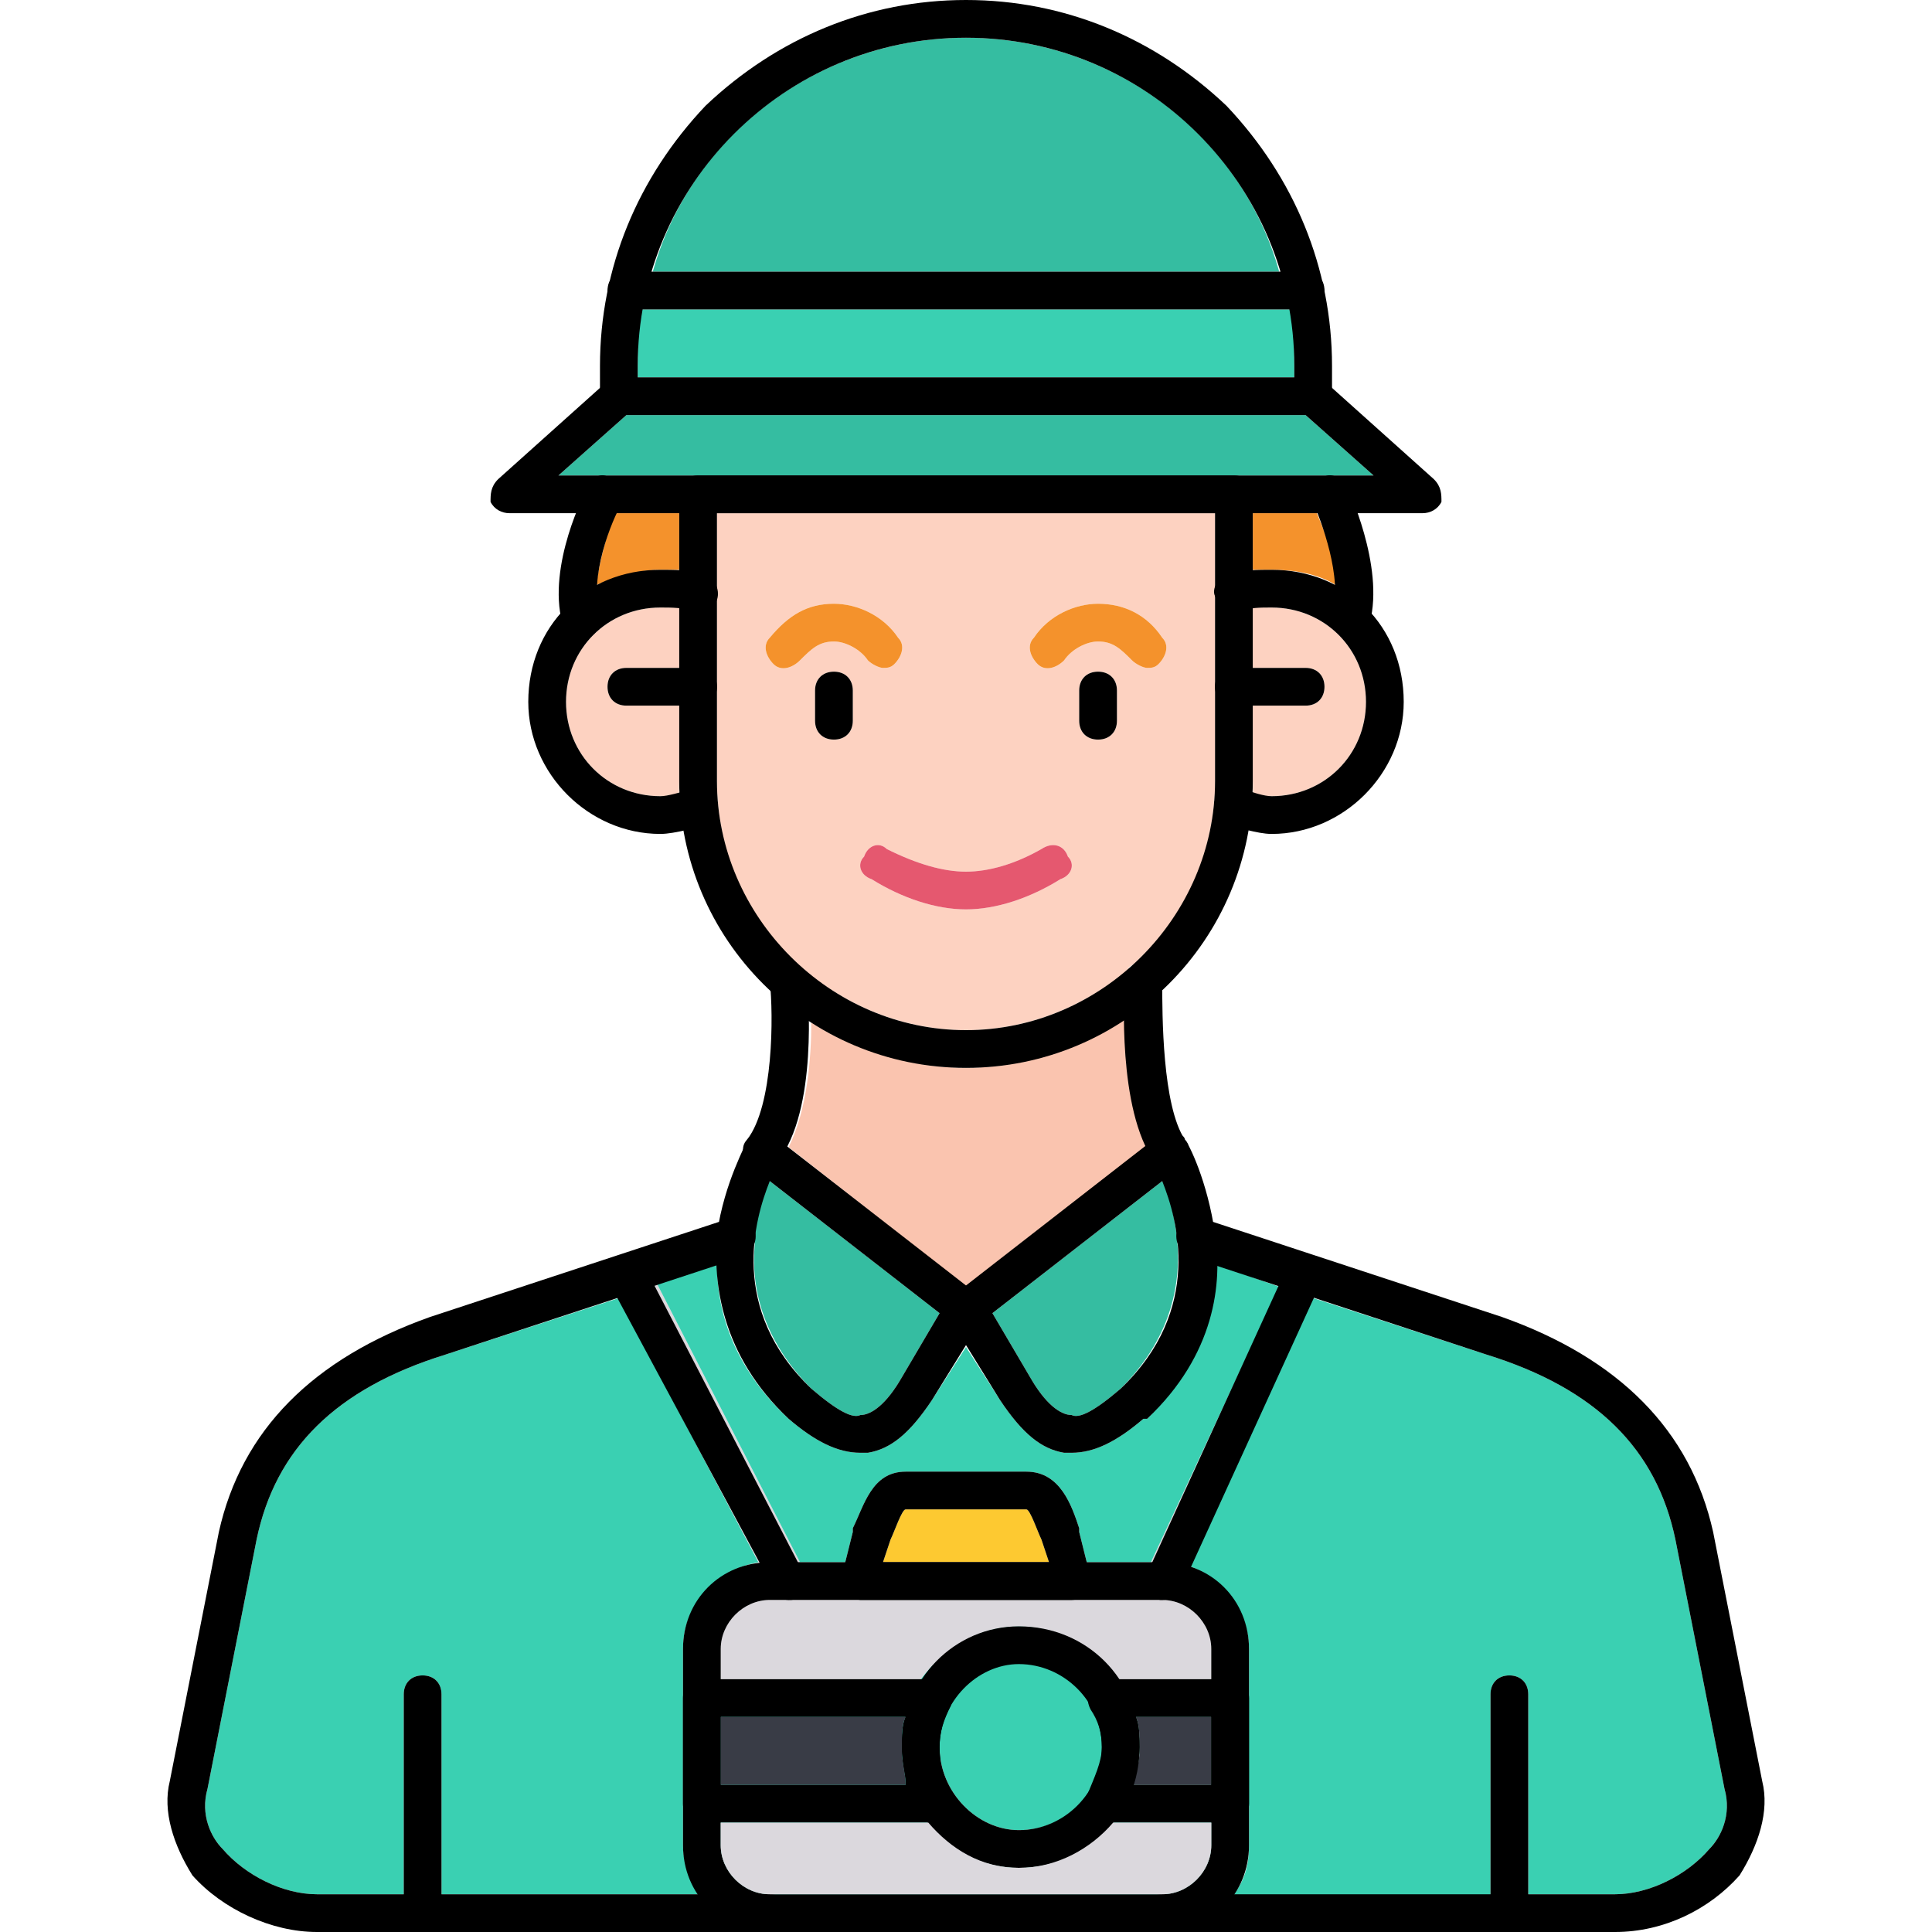 <svg clip-rule="evenodd" fill-rule="evenodd" height="512" image-rendering="optimizeQuality" shape-rendering="geometricPrecision" text-rendering="geometricPrecision" viewBox="0 0 512 512" width="512" xmlns="http://www.w3.org/2000/svg"><g id="Layer_x0020_1"><path d="m249 463c0 12 10 22 21 22 9 0 16-5 20-12-1 1-1 2-2 3 0 2 0 3 1 5 1 1 2 2 4 2h2c-6 7-15 12-25 12s-18-5-24-12h2c2 0 4-1 4-3 1-1 1-3 0-4-2-4-3-8-3-13zm-10-1v1s0 0 0-1zm69 50c-3 0-5-2-5-5s2-5 5-5c7 0 13-6 13-13v-6h5c3 0 5-2 5-5v11c0 5-1 9-4 13-4 6-11 10-19 10zm-117-23c0 7 6 13 13 13 3 0 5 2 5 5s-2 5-5 5h196c-3 0-5-2-5-5v-5-53c0-3 2-5 5-5s5 2 5 5v53h23c9 0 19-5 25-12 3-3 6-9 4-16l-13-66c-5-24-21-40-50-49l-46-15-33 71c9 3 16 12 16 22v13c0-3-2-5-5-5h-5-25c-5-8-15-14-26-14s-20 6-26 14h-53-5c-3 0-5 2-5 5v28c0 3 2 5 5 5h5zm111-25c0-1 0-1 0-1 0-3 0-6-1-8h20v18h-21c1-3 2-6 2-9z" fill="#3ad0b2"/><path d="m118 359c-29 9-45 25-50 49l-13 66c-2 7 1 13 4 16 6 7 16 12 25 12h23v-53c0-3 2-5 5-5s5 2 5 5v53h68c-2-4-4-8-4-13v-11-28-13c0-12 9-21 20-23l-37-70z" fill="#3ad0b2"/><path d="m302 464c0 3-1 6-2 9 1-3 2-6 2-9zm19 9v-18h-20c1 2 1 5 1 8v1c0 3-1 6-2 9z" fill="#393c46"/><path d="m191 445h53c6-8 15-14 26-14s21 6 26 14h25v-8c0-7-6-13-13-13 2 0 4-1 5-3l2-6 33-71 2-4c1-3 0-6-2-7-3-1-6 0-7 3l-2 5-34 73-1 3c-2 2-1 5 2 6 1 1 1 1 2 1h-24-56-19c1 0 2 0 2-1 3-1 4-4 2-6l-1-3-38-74-3-4c-1-2-4-3-6-2-3 1-4 4-3 7l2 3 37 70 4 7c1 2 2 3 4 3h-5c-7 0-13 6-13 13z" fill="#dbd8dd"/><path d="m278 414-2-6c-1-2-3-8-4-8h-32c-1 0-3 6-4 8l-2 6z" fill="#fdc931"/><path d="m272 390c9 0 12 9 14 15v1l2 8h17l34-73-17-6c0 12-4 27-18 41h-1c-7 6-13 9-19 9 0 0-1 0-2 0-6-1-11-5-17-14l-9-14-9 14c-6 9-11 13-17 14-1 0-2 0-2 0-6 0-12-3-19-9-15-14-19-29-19-41l-16 5 38 74h12l2-8s0 0 0-1c3-6 5-15 14-15z" fill="#3ad0b2"/><path d="m284 375c2 1 6-1 13-7 13-13 16-27 15-39v-1c-1-6-2-12-4-15l-45 35 10 17c4 7 8 10 11 10z" fill="#35bda1"/><path d="m239 365 10-17-45-35c-2 3-3 8-4 14v3c-1 11 2 25 15 38 7 6 11 8 13 7 3 0 7-3 11-10z" fill="#35bda1"/><path d="m209 304 47 37 48-37c-5-10-6-24-6-34-12 8-27 13-42 13s-30-5-41-12c0 9-1 23-6 33z" fill="#fac4af"/><g fill="#fdd2c1"><path d="m256 231c6 0 13-2 20-6 3-2 6-1 7 2 2 2 1 5-2 6-8 5-17 8-25 8s-17-3-25-8c-3-1-4-4-2-6 1-3 4-4 6-2 8 4 15 6 21 6zm-43 26c12 10 27 16 43 16s31-6 43-16c0-1 1-1 2-2 13-12 21-29 21-48v-25-25s0 0 0-1v-20h-132v21 1 24 25c0 19 8 37 21 49 1 0 2 1 2 1zm21-80c-1 0-3-1-4-2-2-3-6-5-9-5-4 0-6 2-9 5-2 2-5 3-7 1s-3-5-1-7c5-6 10-9 17-9 6 0 13 3 17 9 2 2 1 5-1 7-1 1-2 1-3 1zm57 19c-3 0-5-2-5-5v-8c0-3 2-5 5-5s5 2 5 5v8c0 3-2 5-5 5zm13-19c-1 0-3-1-4-2-3-3-5-5-9-5-3 0-7 2-9 5-2 2-5 3-7 1s-3-5-1-7c4-6 11-9 17-9 7 0 13 3 17 9 2 2 1 5-1 7-1 1-2 1-3 1zm-83 19c-3 0-5-2-5-5v-8c0-3 2-5 5-5s5 2 5 5v8c0 3-2 5-5 5z"/><path d="m332 210c2 1 4 1 5 1 14 0 25-11 25-25s-11-25-25-25c-2 0-3 0-5 0v16h14c3 0 5 2 5 5s-2 5-5 5h-14v20z"/><path d="m180 207v-20h-14c-3 0-5-2-5-5s2-5 5-5h14v-16c-2 0-3 0-5 0-14 0-25 11-25 25s11 25 25 25c1 0 3 0 5-1 0-1 0-2 0-3z"/></g><path d="m158 155c5-2 11-4 17-4h5v-15h-17c-2 5-4 12-5 19z" fill="#f4922c"/><path d="m185 126h142 24 2 11l-18-16h-180l-18 16z" fill="#35bda1"/><path d="m169 100h174v-3c0-5 0-10-1-15h-172c-1 5-1 10-1 15z" fill="#3ad0b2"/><path d="m173 72h166c-10-36-44-62-83-62s-73 26-83 62z" fill="#35bda1"/><path d="m349 136h-17v15h5c6 0 12 1 17 4 0-7-3-14-5-19z" fill="#f4922c"/><g id="_521097232"><g><path d="m428 512h-344c-12 0-25-6-33-15-5-8-8-17-6-25l13-66c6-27 25-46 56-57l79-26c3-1 6 1 7 3 1 3-1 6-3 7l-79 26c-29 9-45 25-50 49l-13 66c-2 7 1 13 4 16 6 7 16 12 25 12h344c9 0 19-5 25-12 3-3 6-9 4-16l-13-66c-5-24-21-40-50-49l-79-26c-2-1-4-4-3-7 1-2 4-4 7-3l79 26c31 11 50 30 56 57l13 66c2 8-1 17-6 25-8 9-20 15-33 15z"/></g><g><path d="m228 385c-6 0-12-3-19-9-18-17-20-36-19-49 2-14 8-24 8-25 1-1 2-2 3-2 2 0 3 0 4 1l54 42c2 2 3 4 1 7l-13 21c-6 9-11 13-17 14-1 0-2 0-2 0zm-13-17c7 6 11 8 13 7 3 0 7-3 11-10l10-17-45-35c-4 10-11 34 11 55z"/></g><g><path d="m284 385s-1 0-2 0c-6-1-11-5-17-14l-13-21c-2-3-1-5 1-7l54-42c1-1 3-1 4-1s3 1 3 2c1 1 6 11 8 25 2 13 0 32-18 49-1 0-1 0-1 0-7 6-13 9-19 9zm-21-37 10 17c4 7 8 10 11 10 2 1 6-1 13-7 22-21 15-45 11-55z"/></g><g><path d="m256 283c-42 0-76-34-76-76v-76c0-3 2-5 5-5h142c3 0 5 2 5 5v76c0 42-34 76-76 76zm-66-147v71c0 36 30 66 66 66s66-30 66-66v-71z"/></g><g><path d="m202 310c-1 0-2 0-3-1-2-2-3-5-1-7 7-9 7-33 6-42 0-2 2-5 5-5 2 0 5 2 5 5s3 34-8 48c-1 1-2 2-4 2z"/></g><g><path d="m310 310c-2 0-3-1-4-2-10-14-8-45-8-48s3-5 5-5c3 0 5 2 5 5 0 9 0 33 6 42 2 2 1 5-1 7-1 1-2 1-3 1z"/></g><g><path d="m377 136h-242c-2 0-4-1-5-3 0-2 0-4 2-6l29-26c1 0 2-1 3-1h184c1 0 2 0 3 1l29 26c2 2 2 4 2 6-1 2-3 3-5 3zm-229-10h216l-18-16h-180z"/></g><g><path d="m348 110c-3 0-5-2-5-5v-8c0-48-39-87-87-87s-87 39-87 87v8c0 3-2 5-5 5s-5-2-5-5v-8c0-26 10-50 28-69 19-18 43-28 69-28s50 10 69 28c18 19 28 43 28 69v8c0 3-2 5-5 5z"/></g><g><path d="m346 82h-180c-3 0-5-2-5-5s2-5 5-5h180c3 0 5 2 5 5s-2 5-5 5z"/></g><g><path d="m175 221c-19 0-35-16-35-35 0-20 15-35 35-35 3 0 8 0 12 1 2 1 4 4 3 7-1 2-4 4-6 3-3-1-6-1-9-1-14 0-25 11-25 25s11 25 25 25c2 0 5-1 9-2 2 0 5 1 6 4 1 2-1 5-3 6-2 0-8 2-12 2z"/></g><g><path d="m337 221c-4 0-9-2-12-2-2-1-4-4-3-7 1-2 4-4 7-3s6 2 8 2c14 0 25-11 25-25s-11-25-25-25c-3 0-6 0-8 1-3 1-6-1-7-4-1-2 1-5 3-6 4-1 9-1 12-1 20 0 35 15 35 35 0 19-16 35-35 35z"/></g><g><path d="m154 169c-2 0-4-1-5-4-4-15 6-35 7-36 1-3 4-4 6-2 3 1 4 4 3 6-3 5-9 20-6 30 1 2-1 5-3 6-1 0-1 0-2 0z"/></g><g><path d="m358 169h-1c-3-1-5-4-4-6 3-10-3-25-5-30-2-2-1-5 2-6 2-2 5-1 7 2 0 0 10 21 6 36-1 3-3 4-5 4z"/></g><g><path d="m112 512c-3 0-5-2-5-5v-58c0-3 2-5 5-5s5 2 5 5v58c0 3-2 5-5 5z"/></g><g><path d="m400 512c-3 0-5-2-5-5v-58c0-3 2-5 5-5s5 2 5 5v58c0 3-2 5-5 5z"/></g><g><path d="m346 187h-19c-3 0-5-2-5-5s2-5 5-5h19c3 0 5 2 5 5s-2 5-5 5z"/></g><g><path d="m185 187h-19c-3 0-5-2-5-5s2-5 5-5h19c3 0 5 2 5 5s-2 5-5 5z"/></g><g><path d="m221 196c-3 0-5-2-5-5v-8c0-3 2-5 5-5s5 2 5 5v8c0 3-2 5-5 5z"/></g><g><path d="m291 196c-3 0-5-2-5-5v-8c0-3 2-5 5-5s5 2 5 5v8c0 3-2 5-5 5z"/></g><g><path d="m256 241c-8 0-17-3-25-8-3-1-4-4-2-6 1-3 4-4 6-2 8 4 15 6 21 6s13-2 20-6c3-2 6-1 7 2 2 2 1 5-2 6-8 5-17 8-25 8z" fill="#e5586f"/></g><g><path d="m304 177c-1 0-3-1-4-2-3-3-5-5-9-5-3 0-7 2-9 5-2 2-5 3-7 1s-3-5-1-7c4-6 11-9 17-9 7 0 13 3 17 9 2 2 1 5-1 7-1 1-2 1-3 1z" fill="#f4922c"/></g><g><path d="m234 177c-1 0-3-1-4-2-2-3-6-5-9-5-4 0-6 2-9 5-2 2-5 3-7 1s-3-5-1-7c5-6 10-9 17-9 6 0 13 3 17 9 2 2 1 5-1 7-1 1-2 1-3 1z" fill="#f4922c"/></g><g><path d="m308 512c-3 0-5-2-5-5s2-5 5-5c7 0 13-6 13-13v-52c0-7-6-13-13-13h-104c-7 0-13 6-13 13v52c0 7 6 13 13 13 3 0 5 2 5 5s-2 5-5 5c-13 0-23-10-23-23v-52c0-13 10-23 23-23h104c13 0 23 10 23 23v52c0 13-10 23-23 23z"/></g><g><path d="m270 495c-17 0-31-14-31-32s14-32 31-32c18 0 32 14 32 32s-14 32-32 32zm0-54c-11 0-21 10-21 22s10 22 21 22c12 0 22-10 22-22s-10-22-22-22z"/></g><g><path d="m284 424h-56c-1 0-3-1-4-2s-1-3-1-4l3-12s0 0 0-1c3-6 5-15 14-15h32c9 0 12 9 14 15v1l3 12c0 1 0 3-1 4s-2 2-4 2zm-50-10h44l-2-6c-1-2-3-8-4-8h-32c-1 0-3 6-4 8z"/></g><g><path d="m326 483h-33c-2 0-3-1-4-2-1-2-1-3-1-5 2-5 4-9 4-13s-1-7-3-10c-1-2-1-4 0-5 0-2 2-3 4-3h33c3 0 5 2 5 5v28c0 3-2 5-5 5zm-26-10h21v-18h-20c1 2 1 5 1 8s-1 7-2 10zm-52 10h-62c-3 0-5-2-5-5v-28c0-3 2-5 5-5h61c2 0 3 1 4 2 1 2 1 4 1 5-2 4-3 7-3 11 0 5 1 9 3 13 1 1 1 3 0 4 0 2-2 3-4 3zm-57-10h49c0-3-1-7-1-10s0-6 1-8h-49z"/></g><g><path d="m308 424c-1 0-1 0-2-1-3-1-4-4-2-6l37-81c1-3 4-4 7-3 2 1 3 4 2 7l-37 81c-1 2-3 3-5 3z"/></g><g><path d="m209 424c-2 0-3-1-4-3l-43-80c-1-3 0-6 3-7 2-1 5 0 6 2l42 81c2 2 1 5-2 6 0 1-1 1-2 1z"/></g></g><path d="m239 463s0 0 0-1zm1-8h-49v18h49c0-3-1-6-1-9v-1-1c0-2 0-5 1-7z" fill="#393c46"/><path d="m246 483h-55v6c0 7 6 13 13 13h104c7 0 13-6 13-13v-6h-26c-6 7-15 12-25 12s-18-5-24-12z" fill="#dbd8dd"/></g></svg>